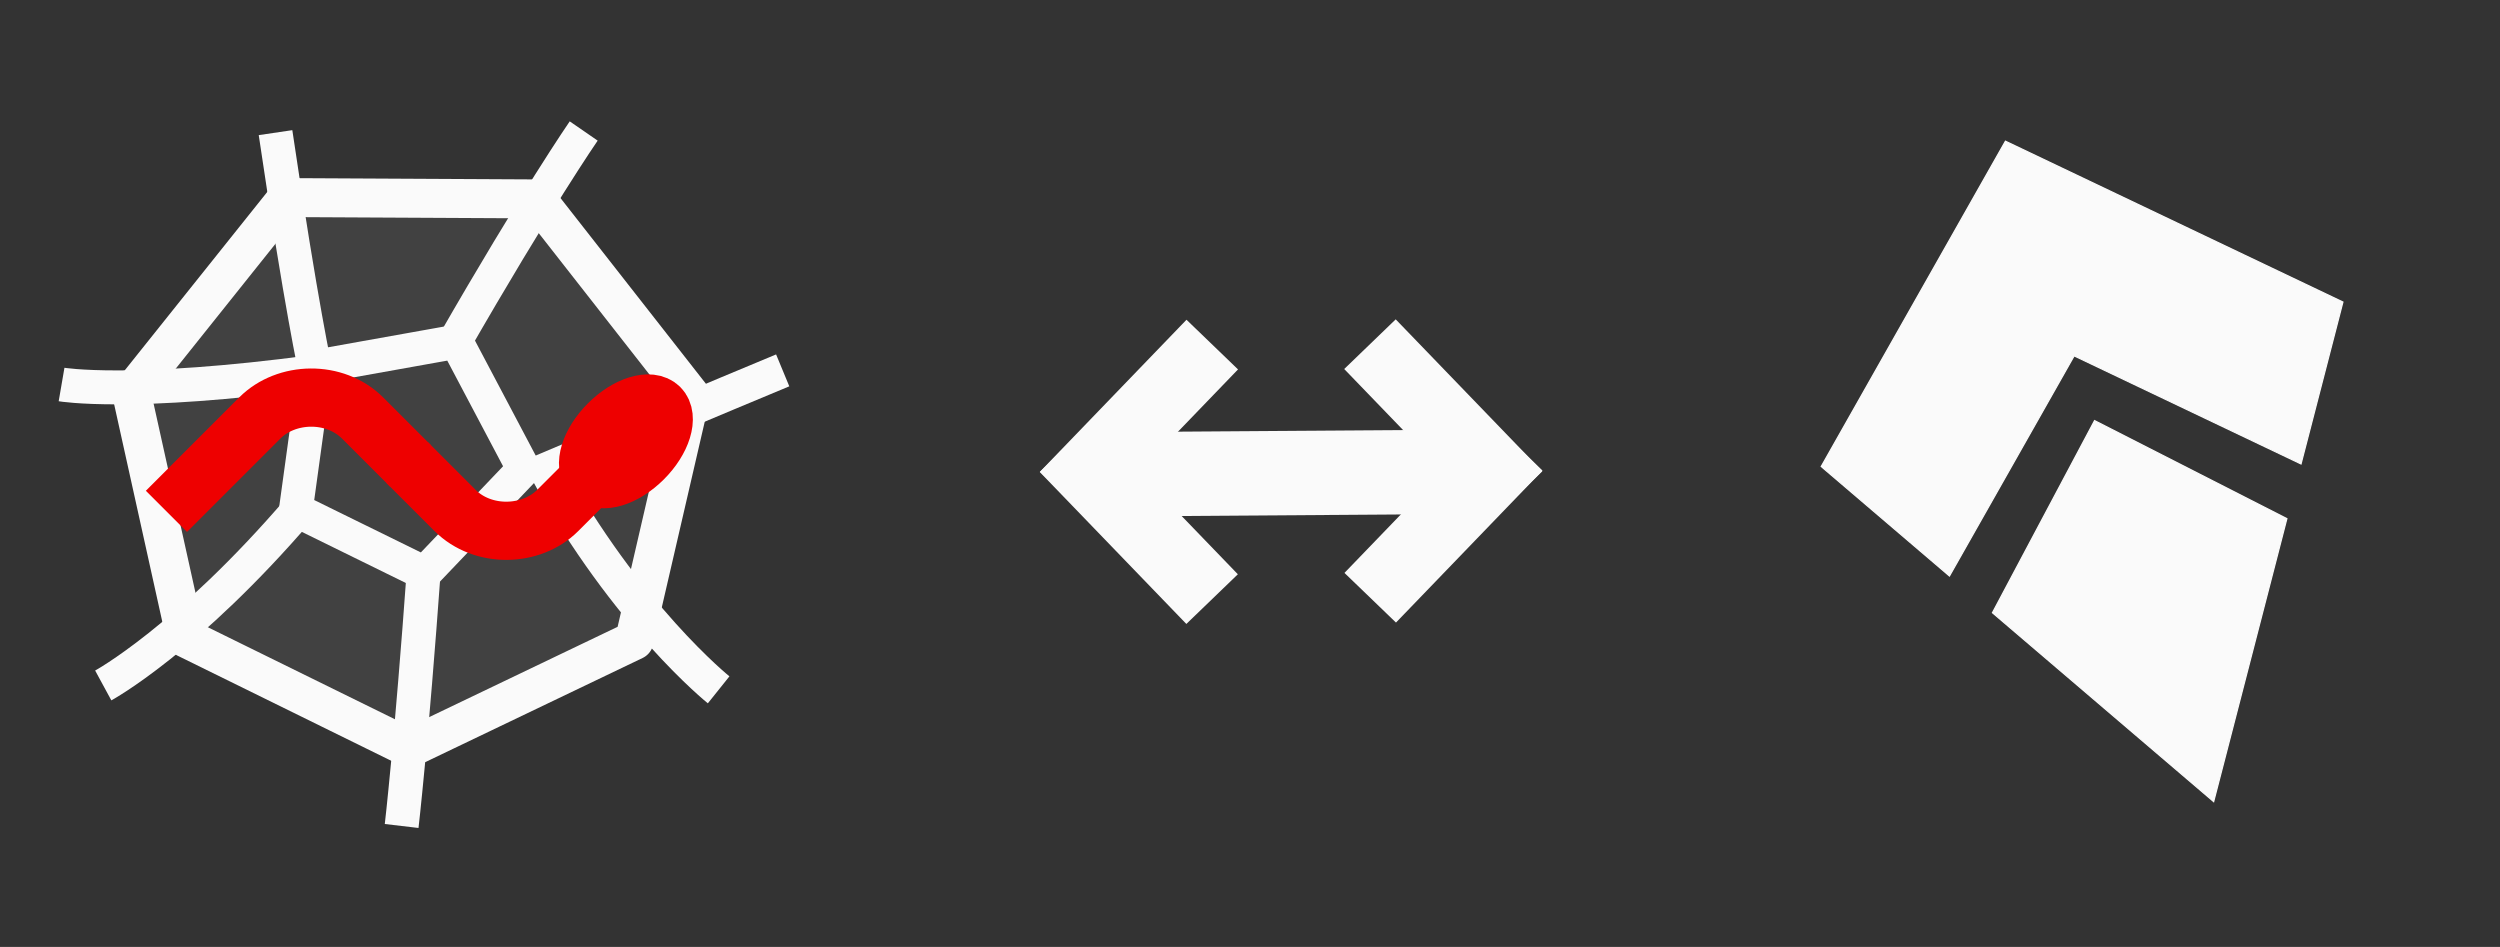 <?xml version="1.0" encoding="UTF-8" standalone="no"?>
<!-- Created with Inkscape (http://www.inkscape.org/) -->

<svg
   xmlns:dc="http://purl.org/dc/elements/1.1/"
   xmlns:cc="http://creativecommons.org/ns#"
   xmlns:rdf="http://www.w3.org/1999/02/22-rdf-syntax-ns#"
   xmlns:svg="http://www.w3.org/2000/svg"
   xmlns="http://www.w3.org/2000/svg"
   xmlns:xlink="http://www.w3.org/1999/xlink"
   xmlns:sodipodi="http://sodipodi.sourceforge.net/DTD/sodipodi-0.dtd"
   xmlns:inkscape="http://www.inkscape.org/namespaces/inkscape"
   version="1.0"
   width="10.5cm"
   height="3.977cm"
   id="svg2"
   sodipodi:version="0.32"
   inkscape:version="0.92.3 (2405546, 2018-03-11)"
   sodipodi:docname="spyder_kite.svg"
   inkscape:output_extension="org.inkscape.output.svg.inkscape"
   inkscape:export-filename="D:\Python\spyder\doc_src\_static\spyder.png"
   inkscape:export-xdpi="77.629997"
   inkscape:export-ydpi="77.629997">
  <rect width="100%" height="100%" fill="#333333" stroke="none"/>
  <sodipodi:namedview
     inkscape:window-height="841"
     inkscape:window-width="1600"
     inkscape:pageshadow="2"
     inkscape:pageopacity="0.0"
     borderopacity="1.0"
     bordercolor="#666666"
     pagecolor="#ffffff"
     id="base"
     inkscape:zoom="2.0279948"
     inkscape:cx="188.09278"
     inkscape:cy="54.962484"
     inkscape:window-x="0"
     inkscape:window-y="30"
     inkscape:current-layer="svg2"
     showgrid="false"
     inkscape:window-maximized="1"
     inkscape:pagecheckerboard="true"
     showguides="true"
     inkscape:guide-bbox="true"
     units="cm">
    <sodipodi:guide
       position="-7.396,75.444"
       orientation="0,1"
       id="guide874"
       inkscape:locked="false" />
    <sodipodi:guide
       position="147.755,75.376"
       orientation="0,1"
       id="guide876"
       inkscape:locked="false" />
  </sodipodi:namedview>
  <defs
     id="defs4">
    <linearGradient
       id="linearGradient3350">
      <stop
         style="stop-color:#00cb2b;stop-opacity:0.248;"
         offset="0"
         id="stop3352" />
      <stop
         style="stop-color:#00cb2b;stop-opacity:1;"
         offset="1"
         id="stop3354" />
    </linearGradient>
    <linearGradient
       id="linearGradient3342">
      <stop
         style="stop-color:#005a85;stop-opacity:1;"
         offset="0"
         id="stop3344" />
      <stop
         style="stop-color:#005a85;stop-opacity:0.752;"
         offset="1"
         id="stop3346" />
    </linearGradient>
    <linearGradient
       id="linearGradient3310">
      <stop
         id="stop3312"
         offset="0"
         style="stop-color:#ae0202;stop-opacity:1;" />
      <stop
         id="stop3314"
         offset="1"
         style="stop-color:#e39494;stop-opacity:1;" />
    </linearGradient>
    <inkscape:perspective
       sodipodi:type="inkscape:persp3d"
       inkscape:vp_x="0 : 71.887497 : 1"
       inkscape:vp_y="0 : 1000 : 0"
       inkscape:vp_z="486.04999 : 71.887497 : 1"
       inkscape:persp3d-origin="243.02499 : 47.924998 : 1"
       id="perspective47" />
    <linearGradient
       id="linearGradient2795">
      <stop
         style="stop-color:#b8b8b8;stop-opacity:0.498"
         offset="0"
         id="stop2797" />
      <stop
         style="stop-color:#7f7f7f;stop-opacity:0"
         offset="1"
         id="stop2799" />
    </linearGradient>
    <linearGradient
       id="linearGradient2787">
      <stop
         style="stop-color:#7f7f7f;stop-opacity:0.5"
         offset="0"
         id="stop2789" />
      <stop
         style="stop-color:#7f7f7f;stop-opacity:0"
         offset="1"
         id="stop2791" />
    </linearGradient>
    <linearGradient
       id="linearGradient3676">
      <stop
         style="stop-color:#b2b2b2;stop-opacity:0.5"
         offset="0"
         id="stop3678" />
      <stop
         style="stop-color:#b3b3b3;stop-opacity:0"
         offset="1"
         id="stop3680" />
    </linearGradient>
    <linearGradient
       id="linearGradient3236">
      <stop
         style="stop-color:#f4f4f4;stop-opacity:1"
         offset="0"
         id="stop3244" />
      <stop
         style="stop-color:#ffffff;stop-opacity:1"
         offset="1"
         id="stop3240" />
    </linearGradient>
    <linearGradient
       id="linearGradient4671">
      <stop
         style="stop-color:#ffd43b;stop-opacity:1"
         offset="0"
         id="stop4673" />
      <stop
         style="stop-color:#ffe873;stop-opacity:1"
         offset="1"
         id="stop4675" />
    </linearGradient>
    <linearGradient
       id="linearGradient4689">
      <stop
         style="stop-color:#5a9fd4;stop-opacity:1"
         offset="0"
         id="stop4691" />
      <stop
         style="stop-color:#306998;stop-opacity:1"
         offset="1"
         id="stop4693" />
    </linearGradient>
    <linearGradient
       x1="224.24"
       y1="144.757"
       x2="-65.309"
       y2="144.757"
       id="linearGradient2987"
       xlink:href="#linearGradient4671"
       gradientUnits="userSpaceOnUse"
       gradientTransform="translate(100.27,99.611)" />
    <linearGradient
       x1="172.942"
       y1="77.476"
       x2="26.67"
       y2="76.313"
       id="linearGradient2990"
       xlink:href="#linearGradient4689"
       gradientUnits="userSpaceOnUse"
       gradientTransform="translate(100.27,99.611)" />
    <linearGradient
       x1="172.942"
       y1="77.476"
       x2="26.67"
       y2="76.313"
       id="linearGradient2587"
       xlink:href="#linearGradient4689"
       gradientUnits="userSpaceOnUse"
       gradientTransform="translate(100.27,99.611)" />
    <linearGradient
       x1="224.24"
       y1="144.757"
       x2="-65.309"
       y2="144.757"
       id="linearGradient2589"
       xlink:href="#linearGradient4671"
       gradientUnits="userSpaceOnUse"
       gradientTransform="translate(100.27,99.611)" />
    <linearGradient
       x1="172.942"
       y1="77.476"
       x2="26.67"
       y2="76.313"
       id="linearGradient2248"
       xlink:href="#linearGradient4689"
       gradientUnits="userSpaceOnUse"
       gradientTransform="translate(100.27,99.611)" />
    <linearGradient
       x1="224.24"
       y1="144.757"
       x2="-65.309"
       y2="144.757"
       id="linearGradient2250"
       xlink:href="#linearGradient4671"
       gradientUnits="userSpaceOnUse"
       gradientTransform="translate(100.27,99.611)" />
    <linearGradient
       x1="224.24"
       y1="144.757"
       x2="-65.309"
       y2="144.757"
       id="linearGradient2255"
       xlink:href="#linearGradient4671"
       gradientUnits="userSpaceOnUse"
       gradientTransform="matrix(0.563,0,0,0.568,-11.597,-7.61)" />
    <linearGradient
       x1="172.942"
       y1="76.176"
       x2="26.67"
       y2="76.313"
       id="linearGradient2258"
       xlink:href="#linearGradient4689"
       gradientUnits="userSpaceOnUse"
       gradientTransform="matrix(0.563,0,0,0.568,-11.597,-7.61)" />
    <radialGradient
       cx="61.519"
       cy="132.286"
       r="29.037"
       fx="61.519"
       fy="132.286"
       id="radialGradient2801"
       xlink:href="#linearGradient2795"
       gradientUnits="userSpaceOnUse"
       gradientTransform="matrix(1,0,0,0.178,0,108.743)" />
    <linearGradient
       x1="150.961"
       y1="192.352"
       x2="112.031"
       y2="137.273"
       id="linearGradient1475"
       xlink:href="#linearGradient4671"
       gradientUnits="userSpaceOnUse"
       gradientTransform="matrix(0.563,0,0,0.568,-9.4,-5.305)" />
    <linearGradient
       x1="26.649"
       y1="20.604"
       x2="135.665"
       y2="114.398"
       id="linearGradient1478"
       xlink:href="#linearGradient4689"
       gradientUnits="userSpaceOnUse"
       gradientTransform="matrix(0.563,0,0,0.568,-9.4,-5.305)" />
    <radialGradient
       cx="61.519"
       cy="132.286"
       r="29.037"
       fx="61.519"
       fy="132.286"
       id="radialGradient1480"
       xlink:href="#linearGradient2795"
       gradientUnits="userSpaceOnUse"
       gradientTransform="matrix(2.382716e-8,-0.296,1.437,4.683673e-7,-128.544,150.52)" />
    <radialGradient
       inkscape:collect="always"
       xlink:href="#linearGradient2795"
       id="radialGradient2421"
       gradientUnits="userSpaceOnUse"
       gradientTransform="matrix(1.7490565e-8,-0.24,1.055,3.7915457e-7,-78.109,148.859)"
       cx="61.519"
       cy="132.286"
       fx="61.519"
       fy="132.286"
       r="29.037" />
  </defs>
  <path
     sodipodi:type="star"
     style="fill:#414141;fill-opacity:1;stroke:#fafafa;stroke-width:8.429;stroke-linecap:round;stroke-linejoin:round;stroke-miterlimit:4;stroke-dasharray:none;stroke-opacity:1"
     id="path2747"
     sodipodi:sides="7"
     sodipodi:cx="21.617718"
     sodipodi:cy="45.732677"
     sodipodi:r1="62.576824"
     sodipodi:r2="54.193119"
     sodipodi:arg1="-1.0471976"
     sodipodi:arg2="-0.59839865"
     inkscape:flatsided="true"
     inkscape:rounded="0"
     inkscape:randomized="0"
     d="M 52.906,-8.46 83.496,36.406 67.49,88.296 16.941,108.135 -30.086,80.983 -38.179,27.288 -1.244,-12.518 Z"
     transform="matrix(0.726,-0.051,0.051,0.732,47.191,40.464)" />
  <path
     sodipodi:type="star"
     style="fill:#414141;fill-opacity:1;stroke:#fafafa;stroke-width:17.372;stroke-linecap:round;stroke-linejoin:round;stroke-miterlimit:4;stroke-dasharray:none;stroke-opacity:1"
     id="path3527"
     sodipodi:sides="5"
     sodipodi:cx="21.617718"
     sodipodi:cy="45.732677"
     sodipodi:r1="62.576824"
     sodipodi:r2="54.193119"
     sodipodi:arg1="-1.0471976"
     sodipodi:arg2="-0.41887907"
     inkscape:flatsided="true"
     inkscape:rounded="0"
     inkscape:randomized="0"
     d="M 52.906,-8.46 82.827,58.743 28.159,107.967 -35.549,71.185 -20.254,-0.771 Z"
     transform="matrix(0.308,-0.022,0.022,0.311,56.339,58.031)" />
  <path
     style="fill:none;fill-rule:evenodd;stroke:#fafafa;stroke-width:5.389;stroke-linecap:butt;stroke-linejoin:miter;stroke-miterlimit:4;stroke-dasharray:none;stroke-opacity:1"
     d="m 43.737,21.055 c 4.089,27.697 6.367,37.946 6.367,37.946"
     id="path3529"
     sodipodi:nodetypes="cc"
     inkscape:connector-curvature="0" />
  <path
     style="fill:none;fill-rule:evenodd;stroke:#fafafa;stroke-width:5.389;stroke-linecap:butt;stroke-linejoin:miter;stroke-miterlimit:4;stroke-dasharray:none;stroke-opacity:1"
     d="M 71.872,54.788 C 85.064,31.802 92.656,20.794 92.656,20.794"
     id="path3531"
     sodipodi:nodetypes="cc"
     inkscape:connector-curvature="0" />
  <path
     style="fill:none;fill-rule:evenodd;stroke:#fafafa;stroke-width:5.483;stroke-linecap:butt;stroke-linejoin:miter;stroke-miterlimit:4;stroke-dasharray:none;stroke-opacity:1"
     d="m 124.245,58.793 c 0,0 -11.202,4.635 -37.528,15.785 12.797,23.271 27.359,34.926 27.359,34.926"
     id="path3533"
     sodipodi:nodetypes="ccc"
     inkscape:connector-curvature="0" />
  <path
     style="fill:none;fill-rule:evenodd;stroke:#fafafa;stroke-width:5.389;stroke-linecap:butt;stroke-linejoin:miter;stroke-miterlimit:4;stroke-dasharray:none;stroke-opacity:1"
     d="M 67.326,89.815 C 65.276,118.211 63.757,131.117 63.757,131.117"
     id="path3535"
     sodipodi:nodetypes="cc"
     inkscape:connector-curvature="0" />
  <path
     style="fill:none;fill-rule:evenodd;stroke:#fafafa;stroke-width:5.389;stroke-linecap:butt;stroke-linejoin:miter;stroke-miterlimit:4;stroke-dasharray:none;stroke-opacity:1"
     d="M 47.585,80.702 C 29.674,101.597 16.388,108.809 16.388,108.809"
     id="path3537"
     sodipodi:nodetypes="cc"
     inkscape:connector-curvature="0" />
  <path
     style="fill:none;fill-rule:evenodd;stroke:#fafafa;stroke-width:5.389;stroke-linecap:butt;stroke-linejoin:miter;stroke-miterlimit:4;stroke-dasharray:none;stroke-opacity:1"
     d="M 50.104,59.001 C 20.781,62.935 9.773,61.037 9.773,61.037"
     id="path3539"
     sodipodi:nodetypes="cc"
     inkscape:connector-curvature="0" />
  <g
     id="g3541"
     transform="matrix(0.77,0,0,0.77,17.659,27.281)">
    <path
       style="fill:none;fill-opacity:1;fill-rule:evenodd;stroke:#ee0000;stroke-width:12;stroke-linecap:butt;stroke-linejoin:miter;stroke-miterlimit:4;stroke-dasharray:none;stroke-opacity:1"
       d="M 11.376,69.99 30.638,50.728 c 5.457,-5.457 15.437,-5.727 21.195,0.031 l 9.872,9.872"
       id="path2473"
       sodipodi:nodetypes="cccc"
       inkscape:connector-curvature="0" />
    <path
       style="fill:none;fill-opacity:1;fill-rule:evenodd;stroke:#ee0000;stroke-width:12;stroke-linecap:butt;stroke-linejoin:miter;stroke-miterlimit:4;stroke-dasharray:none;stroke-opacity:1"
       d="M 111.304,50.543 92.041,69.805 c -5.457,5.457 -15.437,5.727 -21.195,-0.031 l -9.872,-9.872"
       id="path3290"
       sodipodi:nodetypes="cccc"
       inkscape:connector-curvature="0" />
    <ellipse
       style="fill:#ff0000;fill-opacity:1;stroke:#ee0000;stroke-width:14;stroke-linecap:round;stroke-linejoin:round;stroke-miterlimit:4;stroke-dasharray:none;stroke-opacity:1"
       id="path3340"
       transform="matrix(0.606,0.606,-0.629,0.629,75.9,-31.301)"
       cx="96.582"
       cy="45.035"
       rx="5.927"
       ry="10.809" />
  </g>
  <rect
     style="fill:#fafafa;fill-opacity:1;stroke:#fafafa;stroke-width:0.991;stroke-opacity:1"
     id="rect4596-7-3"
     width="32.524"
     height="10.368"
     x="-93.667"
     y="171.323"
     ry="0"
     transform="matrix(-0.694,0.72,0.72,0.694,0,0)" />
  <rect
     style="fill:#fafafa;fill-opacity:1;stroke:#fafafa;stroke-width:0.991;stroke-opacity:1"
     id="rect4596-7-8-00"
     width="32.524"
     height="10.368"
     x="169.01"
     y="-77.641"
     ry="0"
     transform="rotate(46.032)" />
  <rect
     style="fill:#fafafa;fill-opacity:1;stroke:#fafafa;stroke-width:0.991;stroke-opacity:1"
     id="rect4596-7-9-1"
     width="32.524"
     height="10.368"
     x="190.797"
     y="-123.771"
     ry="0"
     transform="rotate(46.032)" />
  <rect
     style="fill:#fafafa;fill-opacity:1;stroke:#fafafa;stroke-width:0.991;stroke-opacity:1"
     id="rect4596-7-8-0-2"
     width="32.524"
     height="10.368"
     x="-115.65"
     y="217.265"
     ry="0"
     transform="matrix(-0.694,0.72,0.72,0.694,0,0)" />
  <rect
     style="fill:#fafafa;fill-opacity:1;stroke:#fafafa;stroke-width:1.349;stroke-opacity:1"
     id="rect4596-7-8-08-2"
     width="51.856"
     height="12.046"
     x="176.487"
     y="70.495"
     ry="0"
     transform="matrix(1,-0.007,0.012,1,0,0)" />
  <polygon
     transform="matrix(0.199,0,0,0.199,289.103,22.415)"
     points="371.43,301.09 218.04,222.89 136.59,376.14 313.03,526.8 "
     id="polygon4"
     style="fill:#fafafa;fill-opacity:1;stroke:#fafafa;stroke-opacity:1" />
  <polygon
     transform="matrix(0.199,0,0,0.199,289.103,22.415)"
     points="201.74,171.2 382.72,257.44 416.13,128.29 146.94,0 0,259.49 102.28,346.83 "
     id="polygon6"
     style="fill:#fafafa;fill-opacity:1;stroke:#fafafa;stroke-opacity:1" />
</svg>
